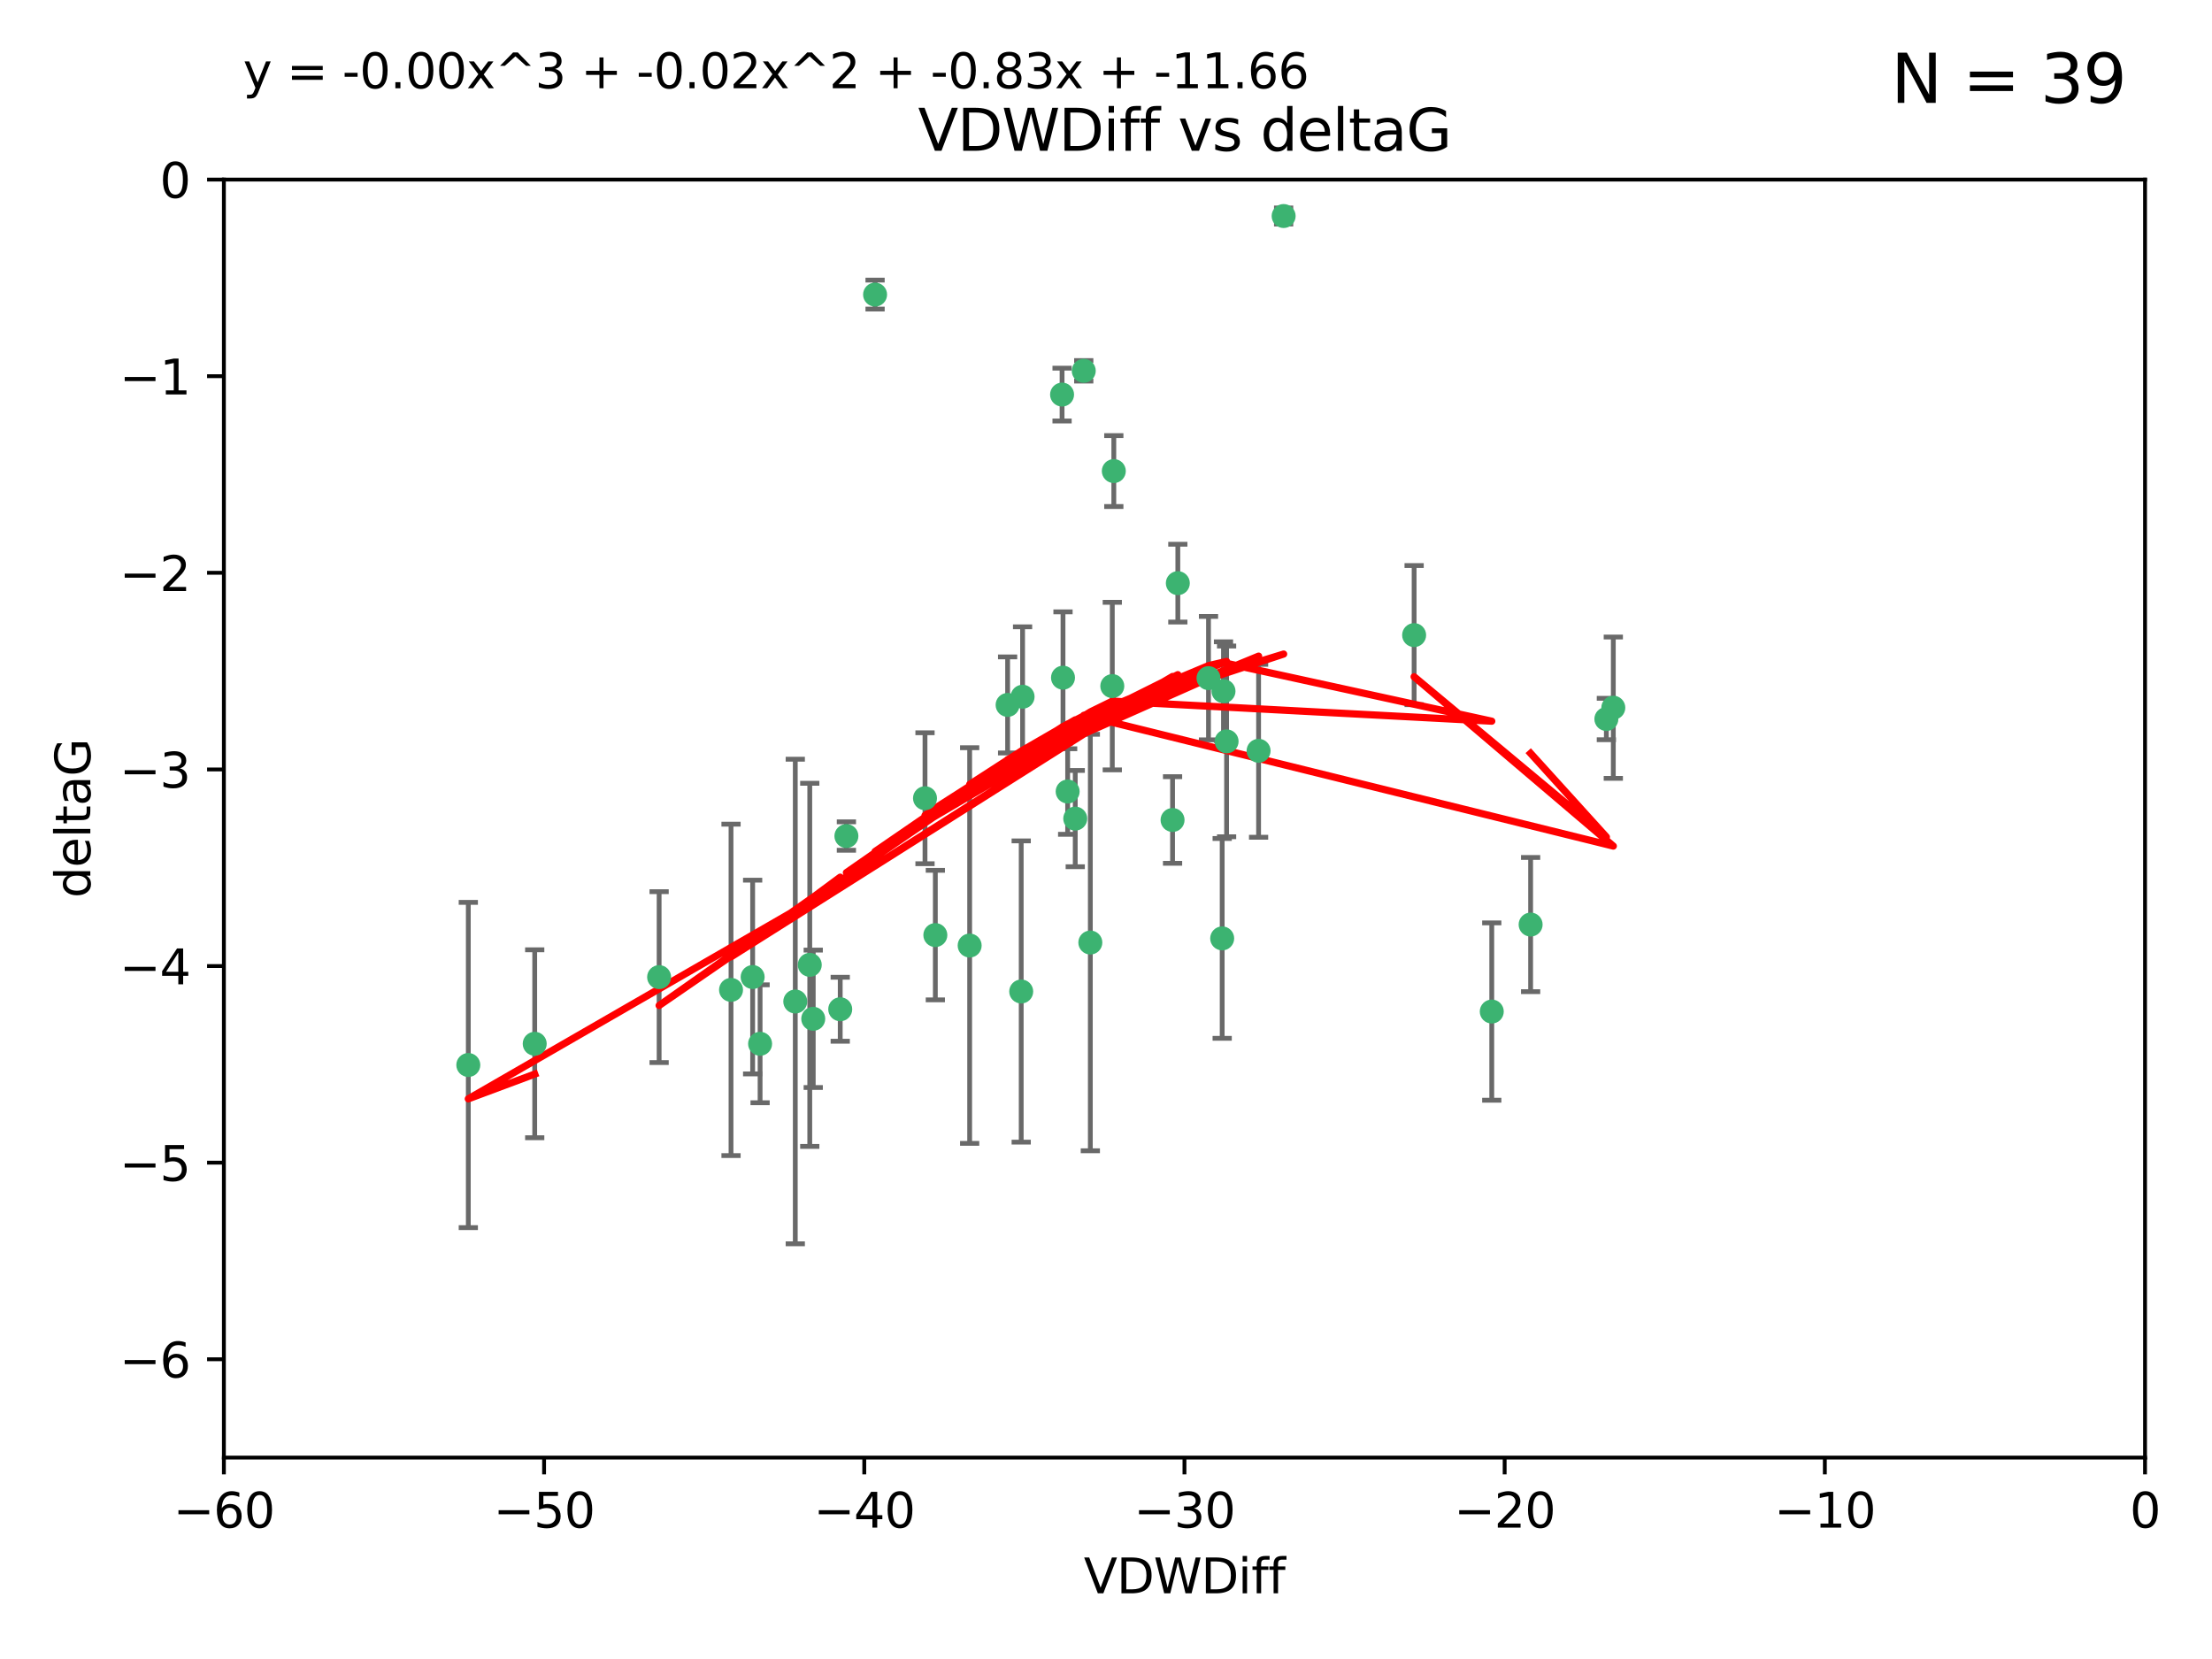 <?xml version="1.0" encoding="utf-8" standalone="no"?>
<!DOCTYPE svg PUBLIC "-//W3C//DTD SVG 1.1//EN"
  "http://www.w3.org/Graphics/SVG/1.1/DTD/svg11.dtd">
<svg xmlns:xlink="http://www.w3.org/1999/xlink" width="460.8pt" height="345.6pt" viewBox="0 0 460.8 345.6" xmlns="http://www.w3.org/2000/svg" version="1.1">
 <defs>
  <style type="text/css">*{stroke-linejoin: round; stroke-linecap: butt}</style>
 </defs>
 <g id="figure_1">
  <g id="patch_1">
   <path d="M 0 345.6 
L 460.8 345.6 
L 460.8 0 
L 0 0 
z
" style="fill: #ffffff"/>
  </g>
  <g id="axes_1">
   <g id="patch_2">
    <path d="M 46.64 303.64 
L 446.85 303.64 
L 446.85 37.411 
L 46.64 37.411 
z
" style="fill: #ffffff"/>
   </g>
   <g id="PathCollection_1">
    <defs>
     <path id="m7452606460" d="M 0 1.118 
C 0.297 1.118 0.581 1 0.791 0.791 
C 1 0.581 1.118 0.297 1.118 0 
C 1.118 -0.297 1 -0.581 0.791 -0.791 
C 0.581 -1 0.297 -1.118 0 -1.118 
C -0.297 -1.118 -0.581 -1 -0.791 -0.791 
C -1 -0.581 -1.118 -0.297 -1.118 0 
C -1.118 0.297 -1 0.581 -0.791 0.791 
C -0.581 1 -0.297 1.118 0 1.118 
z
" style="stroke: #3cb371"/>
    </defs>
    <g clip-path="url(#p9ec74c8ee5)">
     <use xlink:href="#m7452606460" x="111.391" y="217.436" style="fill: #3cb371; stroke: #3cb371"/>
     <use xlink:href="#m7452606460" x="97.557" y="221.858" style="fill: #3cb371; stroke: #3cb371"/>
     <use xlink:href="#m7452606460" x="165.672" y="208.632" style="fill: #3cb371; stroke: #3cb371"/>
     <use xlink:href="#m7452606460" x="156.79" y="203.534" style="fill: #3cb371; stroke: #3cb371"/>
     <use xlink:href="#m7452606460" x="168.689" y="200.996" style="fill: #3cb371; stroke: #3cb371"/>
     <use xlink:href="#m7452606460" x="175.035" y="210.246" style="fill: #3cb371; stroke: #3cb371"/>
     <use xlink:href="#m7452606460" x="169.413" y="212.234" style="fill: #3cb371; stroke: #3cb371"/>
     <use xlink:href="#m7452606460" x="137.308" y="203.551" style="fill: #3cb371; stroke: #3cb371"/>
     <use xlink:href="#m7452606460" x="158.341" y="217.439" style="fill: #3cb371; stroke: #3cb371"/>
     <use xlink:href="#m7452606460" x="223.993" y="170.528" style="fill: #3cb371; stroke: #3cb371"/>
     <use xlink:href="#m7452606460" x="212.736" y="206.547" style="fill: #3cb371; stroke: #3cb371"/>
     <use xlink:href="#m7452606460" x="182.295" y="61.367" style="fill: #3cb371; stroke: #3cb371"/>
     <use xlink:href="#m7452606460" x="244.266" y="170.819" style="fill: #3cb371; stroke: #3cb371"/>
     <use xlink:href="#m7452606460" x="152.286" y="206.209" style="fill: #3cb371; stroke: #3cb371"/>
     <use xlink:href="#m7452606460" x="245.364" y="121.482" style="fill: #3cb371; stroke: #3cb371"/>
     <use xlink:href="#m7452606460" x="209.904" y="146.85" style="fill: #3cb371; stroke: #3cb371"/>
     <use xlink:href="#m7452606460" x="262.187" y="156.404" style="fill: #3cb371; stroke: #3cb371"/>
     <use xlink:href="#m7452606460" x="201.998" y="196.973" style="fill: #3cb371; stroke: #3cb371"/>
     <use xlink:href="#m7452606460" x="213.022" y="145.142" style="fill: #3cb371; stroke: #3cb371"/>
     <use xlink:href="#m7452606460" x="176.321" y="174.165" style="fill: #3cb371; stroke: #3cb371"/>
     <use xlink:href="#m7452606460" x="232.028" y="98.131" style="fill: #3cb371; stroke: #3cb371"/>
     <use xlink:href="#m7452606460" x="227.137" y="196.347" style="fill: #3cb371; stroke: #3cb371"/>
     <use xlink:href="#m7452606460" x="192.695" y="166.287" style="fill: #3cb371; stroke: #3cb371"/>
     <use xlink:href="#m7452606460" x="194.849" y="194.795" style="fill: #3cb371; stroke: #3cb371"/>
     <use xlink:href="#m7452606460" x="221.442" y="141.171" style="fill: #3cb371; stroke: #3cb371"/>
     <use xlink:href="#m7452606460" x="251.752" y="141.269" style="fill: #3cb371; stroke: #3cb371"/>
     <use xlink:href="#m7452606460" x="255.522" y="154.443" style="fill: #3cb371; stroke: #3cb371"/>
     <use xlink:href="#m7452606460" x="222.412" y="164.887" style="fill: #3cb371; stroke: #3cb371"/>
     <use xlink:href="#m7452606460" x="254.876" y="143.987" style="fill: #3cb371; stroke: #3cb371"/>
     <use xlink:href="#m7452606460" x="254.602" y="195.485" style="fill: #3cb371; stroke: #3cb371"/>
     <use xlink:href="#m7452606460" x="310.762" y="210.723" style="fill: #3cb371; stroke: #3cb371"/>
     <use xlink:href="#m7452606460" x="231.711" y="142.925" style="fill: #3cb371; stroke: #3cb371"/>
     <use xlink:href="#m7452606460" x="221.248" y="82.196" style="fill: #3cb371; stroke: #3cb371"/>
     <use xlink:href="#m7452606460" x="267.405" y="45.003" style="fill: #3cb371; stroke: #3cb371"/>
     <use xlink:href="#m7452606460" x="225.766" y="77.248" style="fill: #3cb371; stroke: #3cb371"/>
     <use xlink:href="#m7452606460" x="336.082" y="147.428" style="fill: #3cb371; stroke: #3cb371"/>
     <use xlink:href="#m7452606460" x="294.588" y="132.304" style="fill: #3cb371; stroke: #3cb371"/>
     <use xlink:href="#m7452606460" x="334.635" y="149.782" style="fill: #3cb371; stroke: #3cb371"/>
     <use xlink:href="#m7452606460" x="318.857" y="192.602" style="fill: #3cb371; stroke: #3cb371"/>
    </g>
   </g>
   <g id="matplotlib.axis_1">
    <g id="xtick_1">
     <g id="line2d_1">
      <defs>
       <path id="m5c6e2b9926" d="M 0 0 
L 0 3.5 
" style="stroke: #000000; stroke-width: 0.8"/>
      </defs>
      <g>
       <use xlink:href="#m5c6e2b9926" x="46.64" y="303.64" style="stroke: #000000; stroke-width: 0.8"/>
      </g>
     </g>
     <g id="text_1">
      <!-- −60 -->
      <g transform="translate(36.088 318.238)scale(0.1 -0.1)">
       <defs>
        <path id="DejaVuSans-2212" d="M 678 2272 
L 4684 2272 
L 4684 1741 
L 678 1741 
L 678 2272 
z
" transform="scale(0.016)"/>
        <path id="DejaVuSans-36" d="M 2113 2584 
Q 1688 2584 1439 2293 
Q 1191 2003 1191 1497 
Q 1191 994 1439 701 
Q 1688 409 2113 409 
Q 2538 409 2786 701 
Q 3034 994 3034 1497 
Q 3034 2003 2786 2293 
Q 2538 2584 2113 2584 
z
M 3366 4563 
L 3366 3988 
Q 3128 4100 2886 4159 
Q 2644 4219 2406 4219 
Q 1781 4219 1451 3797 
Q 1122 3375 1075 2522 
Q 1259 2794 1537 2939 
Q 1816 3084 2150 3084 
Q 2853 3084 3261 2657 
Q 3669 2231 3669 1497 
Q 3669 778 3244 343 
Q 2819 -91 2113 -91 
Q 1303 -91 875 529 
Q 447 1150 447 2328 
Q 447 3434 972 4092 
Q 1497 4750 2381 4750 
Q 2619 4750 2861 4703 
Q 3103 4656 3366 4563 
z
" transform="scale(0.016)"/>
        <path id="DejaVuSans-30" d="M 2034 4250 
Q 1547 4250 1301 3770 
Q 1056 3291 1056 2328 
Q 1056 1369 1301 889 
Q 1547 409 2034 409 
Q 2525 409 2770 889 
Q 3016 1369 3016 2328 
Q 3016 3291 2770 3770 
Q 2525 4250 2034 4250 
z
M 2034 4750 
Q 2819 4750 3233 4129 
Q 3647 3509 3647 2328 
Q 3647 1150 3233 529 
Q 2819 -91 2034 -91 
Q 1250 -91 836 529 
Q 422 1150 422 2328 
Q 422 3509 836 4129 
Q 1250 4750 2034 4750 
z
" transform="scale(0.016)"/>
       </defs>
       <use xlink:href="#DejaVuSans-2212"/>
       <use xlink:href="#DejaVuSans-36" x="83.789"/>
       <use xlink:href="#DejaVuSans-30" x="147.412"/>
      </g>
     </g>
    </g>
    <g id="xtick_2">
     <g id="line2d_2">
      <g>
       <use xlink:href="#m5c6e2b9926" x="113.342" y="303.64" style="stroke: #000000; stroke-width: 0.8"/>
      </g>
     </g>
     <g id="text_2">
      <!-- −50 -->
      <g transform="translate(102.789 318.238)scale(0.1 -0.1)">
       <defs>
        <path id="DejaVuSans-35" d="M 691 4666 
L 3169 4666 
L 3169 4134 
L 1269 4134 
L 1269 2991 
Q 1406 3038 1543 3061 
Q 1681 3084 1819 3084 
Q 2600 3084 3056 2656 
Q 3513 2228 3513 1497 
Q 3513 744 3044 326 
Q 2575 -91 1722 -91 
Q 1428 -91 1123 -41 
Q 819 9 494 109 
L 494 744 
Q 775 591 1075 516 
Q 1375 441 1709 441 
Q 2250 441 2565 725 
Q 2881 1009 2881 1497 
Q 2881 1984 2565 2268 
Q 2250 2553 1709 2553 
Q 1456 2553 1204 2497 
Q 953 2441 691 2322 
L 691 4666 
z
" transform="scale(0.016)"/>
       </defs>
       <use xlink:href="#DejaVuSans-2212"/>
       <use xlink:href="#DejaVuSans-35" x="83.789"/>
       <use xlink:href="#DejaVuSans-30" x="147.412"/>
      </g>
     </g>
    </g>
    <g id="xtick_3">
     <g id="line2d_3">
      <g>
       <use xlink:href="#m5c6e2b9926" x="180.043" y="303.64" style="stroke: #000000; stroke-width: 0.8"/>
      </g>
     </g>
     <g id="text_3">
      <!-- −40 -->
      <g transform="translate(169.491 318.238)scale(0.1 -0.1)">
       <defs>
        <path id="DejaVuSans-34" d="M 2419 4116 
L 825 1625 
L 2419 1625 
L 2419 4116 
z
M 2253 4666 
L 3047 4666 
L 3047 1625 
L 3713 1625 
L 3713 1100 
L 3047 1100 
L 3047 0 
L 2419 0 
L 2419 1100 
L 313 1100 
L 313 1709 
L 2253 4666 
z
" transform="scale(0.016)"/>
       </defs>
       <use xlink:href="#DejaVuSans-2212"/>
       <use xlink:href="#DejaVuSans-34" x="83.789"/>
       <use xlink:href="#DejaVuSans-30" x="147.412"/>
      </g>
     </g>
    </g>
    <g id="xtick_4">
     <g id="line2d_4">
      <g>
       <use xlink:href="#m5c6e2b9926" x="246.745" y="303.64" style="stroke: #000000; stroke-width: 0.8"/>
      </g>
     </g>
     <g id="text_4">
      <!-- −30 -->
      <g transform="translate(236.193 318.238)scale(0.1 -0.1)">
       <defs>
        <path id="DejaVuSans-33" d="M 2597 2516 
Q 3050 2419 3304 2112 
Q 3559 1806 3559 1356 
Q 3559 666 3084 287 
Q 2609 -91 1734 -91 
Q 1441 -91 1130 -33 
Q 819 25 488 141 
L 488 750 
Q 750 597 1062 519 
Q 1375 441 1716 441 
Q 2309 441 2620 675 
Q 2931 909 2931 1356 
Q 2931 1769 2642 2001 
Q 2353 2234 1838 2234 
L 1294 2234 
L 1294 2753 
L 1863 2753 
Q 2328 2753 2575 2939 
Q 2822 3125 2822 3475 
Q 2822 3834 2567 4026 
Q 2313 4219 1838 4219 
Q 1578 4219 1281 4162 
Q 984 4106 628 3988 
L 628 4550 
Q 988 4650 1302 4700 
Q 1616 4750 1894 4750 
Q 2613 4750 3031 4423 
Q 3450 4097 3450 3541 
Q 3450 3153 3228 2886 
Q 3006 2619 2597 2516 
z
" transform="scale(0.016)"/>
       </defs>
       <use xlink:href="#DejaVuSans-2212"/>
       <use xlink:href="#DejaVuSans-33" x="83.789"/>
       <use xlink:href="#DejaVuSans-30" x="147.412"/>
      </g>
     </g>
    </g>
    <g id="xtick_5">
     <g id="line2d_5">
      <g>
       <use xlink:href="#m5c6e2b9926" x="313.447" y="303.64" style="stroke: #000000; stroke-width: 0.8"/>
      </g>
     </g>
     <g id="text_5">
      <!-- −20 -->
      <g transform="translate(302.894 318.238)scale(0.1 -0.1)">
       <defs>
        <path id="DejaVuSans-32" d="M 1228 531 
L 3431 531 
L 3431 0 
L 469 0 
L 469 531 
Q 828 903 1448 1529 
Q 2069 2156 2228 2338 
Q 2531 2678 2651 2914 
Q 2772 3150 2772 3378 
Q 2772 3750 2511 3984 
Q 2250 4219 1831 4219 
Q 1534 4219 1204 4116 
Q 875 4013 500 3803 
L 500 4441 
Q 881 4594 1212 4672 
Q 1544 4750 1819 4750 
Q 2544 4750 2975 4387 
Q 3406 4025 3406 3419 
Q 3406 3131 3298 2873 
Q 3191 2616 2906 2266 
Q 2828 2175 2409 1742 
Q 1991 1309 1228 531 
z
" transform="scale(0.016)"/>
       </defs>
       <use xlink:href="#DejaVuSans-2212"/>
       <use xlink:href="#DejaVuSans-32" x="83.789"/>
       <use xlink:href="#DejaVuSans-30" x="147.412"/>
      </g>
     </g>
    </g>
    <g id="xtick_6">
     <g id="line2d_6">
      <g>
       <use xlink:href="#m5c6e2b9926" x="380.148" y="303.64" style="stroke: #000000; stroke-width: 0.8"/>
      </g>
     </g>
     <g id="text_6">
      <!-- −10 -->
      <g transform="translate(369.596 318.238)scale(0.1 -0.1)">
       <defs>
        <path id="DejaVuSans-31" d="M 794 531 
L 1825 531 
L 1825 4091 
L 703 3866 
L 703 4441 
L 1819 4666 
L 2450 4666 
L 2450 531 
L 3481 531 
L 3481 0 
L 794 0 
L 794 531 
z
" transform="scale(0.016)"/>
       </defs>
       <use xlink:href="#DejaVuSans-2212"/>
       <use xlink:href="#DejaVuSans-31" x="83.789"/>
       <use xlink:href="#DejaVuSans-30" x="147.412"/>
      </g>
     </g>
    </g>
    <g id="xtick_7">
     <g id="line2d_7">
      <g>
       <use xlink:href="#m5c6e2b9926" x="446.85" y="303.64" style="stroke: #000000; stroke-width: 0.8"/>
      </g>
     </g>
     <g id="text_7">
      <!-- 0 -->
      <g transform="translate(443.669 318.238)scale(0.1 -0.1)">
       <use xlink:href="#DejaVuSans-30"/>
      </g>
     </g>
    </g>
    <g id="text_8">
     <!-- VDWDiff -->
     <g transform="translate(225.772 331.917)scale(0.1 -0.1)">
      <defs>
       <path id="DejaVuSans-56" d="M 1831 0 
L 50 4666 
L 709 4666 
L 2188 738 
L 3669 4666 
L 4325 4666 
L 2547 0 
L 1831 0 
z
" transform="scale(0.016)"/>
       <path id="DejaVuSans-44" d="M 1259 4147 
L 1259 519 
L 2022 519 
Q 2988 519 3436 956 
Q 3884 1394 3884 2338 
Q 3884 3275 3436 3711 
Q 2988 4147 2022 4147 
L 1259 4147 
z
M 628 4666 
L 1925 4666 
Q 3281 4666 3915 4102 
Q 4550 3538 4550 2338 
Q 4550 1131 3912 565 
Q 3275 0 1925 0 
L 628 0 
L 628 4666 
z
" transform="scale(0.016)"/>
       <path id="DejaVuSans-57" d="M 213 4666 
L 850 4666 
L 1831 722 
L 2809 4666 
L 3519 4666 
L 4500 722 
L 5478 4666 
L 6119 4666 
L 4947 0 
L 4153 0 
L 3169 4050 
L 2175 0 
L 1381 0 
L 213 4666 
z
" transform="scale(0.016)"/>
       <path id="DejaVuSans-69" d="M 603 3500 
L 1178 3500 
L 1178 0 
L 603 0 
L 603 3500 
z
M 603 4863 
L 1178 4863 
L 1178 4134 
L 603 4134 
L 603 4863 
z
" transform="scale(0.016)"/>
       <path id="DejaVuSans-66" d="M 2375 4863 
L 2375 4384 
L 1825 4384 
Q 1516 4384 1395 4259 
Q 1275 4134 1275 3809 
L 1275 3500 
L 2222 3500 
L 2222 3053 
L 1275 3053 
L 1275 0 
L 697 0 
L 697 3053 
L 147 3053 
L 147 3500 
L 697 3500 
L 697 3744 
Q 697 4328 969 4595 
Q 1241 4863 1831 4863 
L 2375 4863 
z
" transform="scale(0.016)"/>
      </defs>
      <use xlink:href="#DejaVuSans-56"/>
      <use xlink:href="#DejaVuSans-44" x="68.408"/>
      <use xlink:href="#DejaVuSans-57" x="145.41"/>
      <use xlink:href="#DejaVuSans-44" x="244.287"/>
      <use xlink:href="#DejaVuSans-69" x="321.289"/>
      <use xlink:href="#DejaVuSans-66" x="349.072"/>
      <use xlink:href="#DejaVuSans-66" x="384.277"/>
     </g>
    </g>
   </g>
   <g id="matplotlib.axis_2">
    <g id="ytick_1">
     <g id="line2d_8">
      <defs>
       <path id="m3e744dbd5a" d="M 0 0 
L -3.5 0 
" style="stroke: #000000; stroke-width: 0.8"/>
      </defs>
      <g>
       <use xlink:href="#m3e744dbd5a" x="46.64" y="283.161" style="stroke: #000000; stroke-width: 0.8"/>
      </g>
     </g>
     <g id="text_9">
      <!-- −6 -->
      <g transform="translate(24.898 286.96)scale(0.1 -0.1)">
       <use xlink:href="#DejaVuSans-2212"/>
       <use xlink:href="#DejaVuSans-36" x="83.789"/>
      </g>
     </g>
    </g>
    <g id="ytick_2">
     <g id="line2d_9">
      <g>
       <use xlink:href="#m3e744dbd5a" x="46.64" y="242.203" style="stroke: #000000; stroke-width: 0.8"/>
      </g>
     </g>
     <g id="text_10">
      <!-- −5 -->
      <g transform="translate(24.898 246.002)scale(0.1 -0.1)">
       <use xlink:href="#DejaVuSans-2212"/>
       <use xlink:href="#DejaVuSans-35" x="83.789"/>
      </g>
     </g>
    </g>
    <g id="ytick_3">
     <g id="line2d_10">
      <g>
       <use xlink:href="#m3e744dbd5a" x="46.64" y="201.244" style="stroke: #000000; stroke-width: 0.8"/>
      </g>
     </g>
     <g id="text_11">
      <!-- −4 -->
      <g transform="translate(24.898 205.044)scale(0.1 -0.1)">
       <use xlink:href="#DejaVuSans-2212"/>
       <use xlink:href="#DejaVuSans-34" x="83.789"/>
      </g>
     </g>
    </g>
    <g id="ytick_4">
     <g id="line2d_11">
      <g>
       <use xlink:href="#m3e744dbd5a" x="46.64" y="160.286" style="stroke: #000000; stroke-width: 0.8"/>
      </g>
     </g>
     <g id="text_12">
      <!-- −3 -->
      <g transform="translate(24.898 164.085)scale(0.1 -0.1)">
       <use xlink:href="#DejaVuSans-2212"/>
       <use xlink:href="#DejaVuSans-33" x="83.789"/>
      </g>
     </g>
    </g>
    <g id="ytick_5">
     <g id="line2d_12">
      <g>
       <use xlink:href="#m3e744dbd5a" x="46.64" y="119.328" style="stroke: #000000; stroke-width: 0.8"/>
      </g>
     </g>
     <g id="text_13">
      <!-- −2 -->
      <g transform="translate(24.898 123.127)scale(0.1 -0.1)">
       <use xlink:href="#DejaVuSans-2212"/>
       <use xlink:href="#DejaVuSans-32" x="83.789"/>
      </g>
     </g>
    </g>
    <g id="ytick_6">
     <g id="line2d_13">
      <g>
       <use xlink:href="#m3e744dbd5a" x="46.64" y="78.369" style="stroke: #000000; stroke-width: 0.8"/>
      </g>
     </g>
     <g id="text_14">
      <!-- −1 -->
      <g transform="translate(24.898 82.169)scale(0.1 -0.1)">
       <use xlink:href="#DejaVuSans-2212"/>
       <use xlink:href="#DejaVuSans-31" x="83.789"/>
      </g>
     </g>
    </g>
    <g id="ytick_7">
     <g id="line2d_14">
      <g>
       <use xlink:href="#m3e744dbd5a" x="46.64" y="37.411" style="stroke: #000000; stroke-width: 0.8"/>
      </g>
     </g>
     <g id="text_15">
      <!-- 0 -->
      <g transform="translate(33.278 41.21)scale(0.1 -0.1)">
       <use xlink:href="#DejaVuSans-30"/>
      </g>
     </g>
    </g>
    <g id="text_16">
     <!-- deltaG -->
     <g transform="translate(18.818 187.064)rotate(-90)scale(0.1 -0.1)">
      <defs>
       <path id="DejaVuSans-64" d="M 2906 2969 
L 2906 4863 
L 3481 4863 
L 3481 0 
L 2906 0 
L 2906 525 
Q 2725 213 2448 61 
Q 2172 -91 1784 -91 
Q 1150 -91 751 415 
Q 353 922 353 1747 
Q 353 2572 751 3078 
Q 1150 3584 1784 3584 
Q 2172 3584 2448 3432 
Q 2725 3281 2906 2969 
z
M 947 1747 
Q 947 1113 1208 752 
Q 1469 391 1925 391 
Q 2381 391 2643 752 
Q 2906 1113 2906 1747 
Q 2906 2381 2643 2742 
Q 2381 3103 1925 3103 
Q 1469 3103 1208 2742 
Q 947 2381 947 1747 
z
" transform="scale(0.016)"/>
       <path id="DejaVuSans-65" d="M 3597 1894 
L 3597 1613 
L 953 1613 
Q 991 1019 1311 708 
Q 1631 397 2203 397 
Q 2534 397 2845 478 
Q 3156 559 3463 722 
L 3463 178 
Q 3153 47 2828 -22 
Q 2503 -91 2169 -91 
Q 1331 -91 842 396 
Q 353 884 353 1716 
Q 353 2575 817 3079 
Q 1281 3584 2069 3584 
Q 2775 3584 3186 3129 
Q 3597 2675 3597 1894 
z
M 3022 2063 
Q 3016 2534 2758 2815 
Q 2500 3097 2075 3097 
Q 1594 3097 1305 2825 
Q 1016 2553 972 2059 
L 3022 2063 
z
" transform="scale(0.016)"/>
       <path id="DejaVuSans-6c" d="M 603 4863 
L 1178 4863 
L 1178 0 
L 603 0 
L 603 4863 
z
" transform="scale(0.016)"/>
       <path id="DejaVuSans-74" d="M 1172 4494 
L 1172 3500 
L 2356 3500 
L 2356 3053 
L 1172 3053 
L 1172 1153 
Q 1172 725 1289 603 
Q 1406 481 1766 481 
L 2356 481 
L 2356 0 
L 1766 0 
Q 1100 0 847 248 
Q 594 497 594 1153 
L 594 3053 
L 172 3053 
L 172 3500 
L 594 3500 
L 594 4494 
L 1172 4494 
z
" transform="scale(0.016)"/>
       <path id="DejaVuSans-61" d="M 2194 1759 
Q 1497 1759 1228 1600 
Q 959 1441 959 1056 
Q 959 750 1161 570 
Q 1363 391 1709 391 
Q 2188 391 2477 730 
Q 2766 1069 2766 1631 
L 2766 1759 
L 2194 1759 
z
M 3341 1997 
L 3341 0 
L 2766 0 
L 2766 531 
Q 2569 213 2275 61 
Q 1981 -91 1556 -91 
Q 1019 -91 701 211 
Q 384 513 384 1019 
Q 384 1609 779 1909 
Q 1175 2209 1959 2209 
L 2766 2209 
L 2766 2266 
Q 2766 2663 2505 2880 
Q 2244 3097 1772 3097 
Q 1472 3097 1187 3025 
Q 903 2953 641 2809 
L 641 3341 
Q 956 3463 1253 3523 
Q 1550 3584 1831 3584 
Q 2591 3584 2966 3190 
Q 3341 2797 3341 1997 
z
" transform="scale(0.016)"/>
       <path id="DejaVuSans-47" d="M 3809 666 
L 3809 1919 
L 2778 1919 
L 2778 2438 
L 4434 2438 
L 4434 434 
Q 4069 175 3628 42 
Q 3188 -91 2688 -91 
Q 1594 -91 976 548 
Q 359 1188 359 2328 
Q 359 3472 976 4111 
Q 1594 4750 2688 4750 
Q 3144 4750 3555 4637 
Q 3966 4525 4313 4306 
L 4313 3634 
Q 3963 3931 3569 4081 
Q 3175 4231 2741 4231 
Q 1884 4231 1454 3753 
Q 1025 3275 1025 2328 
Q 1025 1384 1454 906 
Q 1884 428 2741 428 
Q 3075 428 3337 486 
Q 3600 544 3809 666 
z
" transform="scale(0.016)"/>
      </defs>
      <use xlink:href="#DejaVuSans-64"/>
      <use xlink:href="#DejaVuSans-65" x="63.477"/>
      <use xlink:href="#DejaVuSans-6c" x="125"/>
      <use xlink:href="#DejaVuSans-74" x="152.783"/>
      <use xlink:href="#DejaVuSans-61" x="191.992"/>
      <use xlink:href="#DejaVuSans-47" x="253.271"/>
     </g>
    </g>
   </g>
   <g id="LineCollection_1">
    <path d="M 111.391 237.01 
L 111.391 197.863 
" clip-path="url(#p9ec74c8ee5)" style="fill: none; stroke: #696969"/>
    <path d="M 97.557 255.736 
L 97.557 187.981 
" clip-path="url(#p9ec74c8ee5)" style="fill: none; stroke: #696969"/>
    <path d="M 165.672 259.106 
L 165.672 158.159 
" clip-path="url(#p9ec74c8ee5)" style="fill: none; stroke: #696969"/>
    <path d="M 156.79 223.714 
L 156.79 183.354 
" clip-path="url(#p9ec74c8ee5)" style="fill: none; stroke: #696969"/>
    <path d="M 168.689 238.819 
L 168.689 163.173 
" clip-path="url(#p9ec74c8ee5)" style="fill: none; stroke: #696969"/>
    <path d="M 175.035 216.908 
L 175.035 203.585 
" clip-path="url(#p9ec74c8ee5)" style="fill: none; stroke: #696969"/>
    <path d="M 169.413 226.546 
L 169.413 197.923 
" clip-path="url(#p9ec74c8ee5)" style="fill: none; stroke: #696969"/>
    <path d="M 137.308 221.352 
L 137.308 185.75 
" clip-path="url(#p9ec74c8ee5)" style="fill: none; stroke: #696969"/>
    <path d="M 158.341 229.723 
L 158.341 205.154 
" clip-path="url(#p9ec74c8ee5)" style="fill: none; stroke: #696969"/>
    <path d="M 223.993 180.554 
L 223.993 160.503 
" clip-path="url(#p9ec74c8ee5)" style="fill: none; stroke: #696969"/>
    <path d="M 212.736 237.925 
L 212.736 175.169 
" clip-path="url(#p9ec74c8ee5)" style="fill: none; stroke: #696969"/>
    <path d="M 182.295 64.382 
L 182.295 58.352 
" clip-path="url(#p9ec74c8ee5)" style="fill: none; stroke: #696969"/>
    <path d="M 244.266 179.842 
L 244.266 161.796 
" clip-path="url(#p9ec74c8ee5)" style="fill: none; stroke: #696969"/>
    <path d="M 152.286 240.727 
L 152.286 171.69 
" clip-path="url(#p9ec74c8ee5)" style="fill: none; stroke: #696969"/>
    <path d="M 245.364 129.586 
L 245.364 113.377 
" clip-path="url(#p9ec74c8ee5)" style="fill: none; stroke: #696969"/>
    <path d="M 209.904 156.857 
L 209.904 136.843 
" clip-path="url(#p9ec74c8ee5)" style="fill: none; stroke: #696969"/>
    <path d="M 262.187 174.418 
L 262.187 138.39 
" clip-path="url(#p9ec74c8ee5)" style="fill: none; stroke: #696969"/>
    <path d="M 201.998 238.185 
L 201.998 155.761 
" clip-path="url(#p9ec74c8ee5)" style="fill: none; stroke: #696969"/>
    <path d="M 213.022 159.703 
L 213.022 130.582 
" clip-path="url(#p9ec74c8ee5)" style="fill: none; stroke: #696969"/>
    <path d="M 176.321 177.125 
L 176.321 171.205 
" clip-path="url(#p9ec74c8ee5)" style="fill: none; stroke: #696969"/>
    <path d="M 232.028 105.515 
L 232.028 90.747 
" clip-path="url(#p9ec74c8ee5)" style="fill: none; stroke: #696969"/>
    <path d="M 227.137 239.727 
L 227.137 152.966 
" clip-path="url(#p9ec74c8ee5)" style="fill: none; stroke: #696969"/>
    <path d="M 192.695 179.927 
L 192.695 152.647 
" clip-path="url(#p9ec74c8ee5)" style="fill: none; stroke: #696969"/>
    <path d="M 194.849 208.286 
L 194.849 181.304 
" clip-path="url(#p9ec74c8ee5)" style="fill: none; stroke: #696969"/>
    <path d="M 221.442 154.88 
L 221.442 127.462 
" clip-path="url(#p9ec74c8ee5)" style="fill: none; stroke: #696969"/>
    <path d="M 251.752 154.126 
L 251.752 128.412 
" clip-path="url(#p9ec74c8ee5)" style="fill: none; stroke: #696969"/>
    <path d="M 255.522 174.308 
L 255.522 134.577 
" clip-path="url(#p9ec74c8ee5)" style="fill: none; stroke: #696969"/>
    <path d="M 222.412 173.8 
L 222.412 155.975 
" clip-path="url(#p9ec74c8ee5)" style="fill: none; stroke: #696969"/>
    <path d="M 254.876 154.277 
L 254.876 133.697 
" clip-path="url(#p9ec74c8ee5)" style="fill: none; stroke: #696969"/>
    <path d="M 254.602 216.296 
L 254.602 174.675 
" clip-path="url(#p9ec74c8ee5)" style="fill: none; stroke: #696969"/>
    <path d="M 310.762 229.196 
L 310.762 192.25 
" clip-path="url(#p9ec74c8ee5)" style="fill: none; stroke: #696969"/>
    <path d="M 231.711 160.376 
L 231.711 125.473 
" clip-path="url(#p9ec74c8ee5)" style="fill: none; stroke: #696969"/>
    <path d="M 221.248 87.7 
L 221.248 76.693 
" clip-path="url(#p9ec74c8ee5)" style="fill: none; stroke: #696969"/>
    <path d="M 267.405 46.679 
L 267.405 43.328 
" clip-path="url(#p9ec74c8ee5)" style="fill: none; stroke: #696969"/>
    <path d="M 225.766 79.389 
L 225.766 75.107 
" clip-path="url(#p9ec74c8ee5)" style="fill: none; stroke: #696969"/>
    <path d="M 336.082 162.147 
L 336.082 132.708 
" clip-path="url(#p9ec74c8ee5)" style="fill: none; stroke: #696969"/>
    <path d="M 294.588 146.792 
L 294.588 117.816 
" clip-path="url(#p9ec74c8ee5)" style="fill: none; stroke: #696969"/>
    <path d="M 334.635 154.095 
L 334.635 145.468 
" clip-path="url(#p9ec74c8ee5)" style="fill: none; stroke: #696969"/>
    <path d="M 318.857 206.581 
L 318.857 178.623 
" clip-path="url(#p9ec74c8ee5)" style="fill: none; stroke: #696969"/>
   </g>
   <g id="line2d_15">
    <defs>
     <path id="m72f5e7b74a" d="M 2 0 
L -2 -0 
" style="stroke: #696969"/>
    </defs>
    <g clip-path="url(#p9ec74c8ee5)">
     <use xlink:href="#m72f5e7b74a" x="111.391" y="237.01" style="fill: #696969; stroke: #696969"/>
     <use xlink:href="#m72f5e7b74a" x="97.557" y="255.736" style="fill: #696969; stroke: #696969"/>
     <use xlink:href="#m72f5e7b74a" x="165.672" y="259.106" style="fill: #696969; stroke: #696969"/>
     <use xlink:href="#m72f5e7b74a" x="156.79" y="223.714" style="fill: #696969; stroke: #696969"/>
     <use xlink:href="#m72f5e7b74a" x="168.689" y="238.819" style="fill: #696969; stroke: #696969"/>
     <use xlink:href="#m72f5e7b74a" x="175.035" y="216.908" style="fill: #696969; stroke: #696969"/>
     <use xlink:href="#m72f5e7b74a" x="169.413" y="226.546" style="fill: #696969; stroke: #696969"/>
     <use xlink:href="#m72f5e7b74a" x="137.308" y="221.352" style="fill: #696969; stroke: #696969"/>
     <use xlink:href="#m72f5e7b74a" x="158.341" y="229.723" style="fill: #696969; stroke: #696969"/>
     <use xlink:href="#m72f5e7b74a" x="223.993" y="180.554" style="fill: #696969; stroke: #696969"/>
     <use xlink:href="#m72f5e7b74a" x="212.736" y="237.925" style="fill: #696969; stroke: #696969"/>
     <use xlink:href="#m72f5e7b74a" x="182.295" y="64.382" style="fill: #696969; stroke: #696969"/>
     <use xlink:href="#m72f5e7b74a" x="244.266" y="179.842" style="fill: #696969; stroke: #696969"/>
     <use xlink:href="#m72f5e7b74a" x="152.286" y="240.727" style="fill: #696969; stroke: #696969"/>
     <use xlink:href="#m72f5e7b74a" x="245.364" y="129.586" style="fill: #696969; stroke: #696969"/>
     <use xlink:href="#m72f5e7b74a" x="209.904" y="156.857" style="fill: #696969; stroke: #696969"/>
     <use xlink:href="#m72f5e7b74a" x="262.187" y="174.418" style="fill: #696969; stroke: #696969"/>
     <use xlink:href="#m72f5e7b74a" x="201.998" y="238.185" style="fill: #696969; stroke: #696969"/>
     <use xlink:href="#m72f5e7b74a" x="213.022" y="159.703" style="fill: #696969; stroke: #696969"/>
     <use xlink:href="#m72f5e7b74a" x="176.321" y="177.125" style="fill: #696969; stroke: #696969"/>
     <use xlink:href="#m72f5e7b74a" x="232.028" y="105.515" style="fill: #696969; stroke: #696969"/>
     <use xlink:href="#m72f5e7b74a" x="227.137" y="239.727" style="fill: #696969; stroke: #696969"/>
     <use xlink:href="#m72f5e7b74a" x="192.695" y="179.927" style="fill: #696969; stroke: #696969"/>
     <use xlink:href="#m72f5e7b74a" x="194.849" y="208.286" style="fill: #696969; stroke: #696969"/>
     <use xlink:href="#m72f5e7b74a" x="221.442" y="154.88" style="fill: #696969; stroke: #696969"/>
     <use xlink:href="#m72f5e7b74a" x="251.752" y="154.126" style="fill: #696969; stroke: #696969"/>
     <use xlink:href="#m72f5e7b74a" x="255.522" y="174.308" style="fill: #696969; stroke: #696969"/>
     <use xlink:href="#m72f5e7b74a" x="222.412" y="173.8" style="fill: #696969; stroke: #696969"/>
     <use xlink:href="#m72f5e7b74a" x="254.876" y="154.277" style="fill: #696969; stroke: #696969"/>
     <use xlink:href="#m72f5e7b74a" x="254.602" y="216.296" style="fill: #696969; stroke: #696969"/>
     <use xlink:href="#m72f5e7b74a" x="310.762" y="229.196" style="fill: #696969; stroke: #696969"/>
     <use xlink:href="#m72f5e7b74a" x="231.711" y="160.376" style="fill: #696969; stroke: #696969"/>
     <use xlink:href="#m72f5e7b74a" x="221.248" y="87.7" style="fill: #696969; stroke: #696969"/>
     <use xlink:href="#m72f5e7b74a" x="267.405" y="46.679" style="fill: #696969; stroke: #696969"/>
     <use xlink:href="#m72f5e7b74a" x="225.766" y="79.389" style="fill: #696969; stroke: #696969"/>
     <use xlink:href="#m72f5e7b74a" x="336.082" y="162.147" style="fill: #696969; stroke: #696969"/>
     <use xlink:href="#m72f5e7b74a" x="294.588" y="146.792" style="fill: #696969; stroke: #696969"/>
     <use xlink:href="#m72f5e7b74a" x="334.635" y="154.095" style="fill: #696969; stroke: #696969"/>
     <use xlink:href="#m72f5e7b74a" x="318.857" y="206.581" style="fill: #696969; stroke: #696969"/>
    </g>
   </g>
   <g id="line2d_16">
    <g clip-path="url(#p9ec74c8ee5)">
     <use xlink:href="#m72f5e7b74a" x="111.391" y="197.863" style="fill: #696969; stroke: #696969"/>
     <use xlink:href="#m72f5e7b74a" x="97.557" y="187.981" style="fill: #696969; stroke: #696969"/>
     <use xlink:href="#m72f5e7b74a" x="165.672" y="158.159" style="fill: #696969; stroke: #696969"/>
     <use xlink:href="#m72f5e7b74a" x="156.79" y="183.354" style="fill: #696969; stroke: #696969"/>
     <use xlink:href="#m72f5e7b74a" x="168.689" y="163.173" style="fill: #696969; stroke: #696969"/>
     <use xlink:href="#m72f5e7b74a" x="175.035" y="203.585" style="fill: #696969; stroke: #696969"/>
     <use xlink:href="#m72f5e7b74a" x="169.413" y="197.923" style="fill: #696969; stroke: #696969"/>
     <use xlink:href="#m72f5e7b74a" x="137.308" y="185.75" style="fill: #696969; stroke: #696969"/>
     <use xlink:href="#m72f5e7b74a" x="158.341" y="205.154" style="fill: #696969; stroke: #696969"/>
     <use xlink:href="#m72f5e7b74a" x="223.993" y="160.503" style="fill: #696969; stroke: #696969"/>
     <use xlink:href="#m72f5e7b74a" x="212.736" y="175.169" style="fill: #696969; stroke: #696969"/>
     <use xlink:href="#m72f5e7b74a" x="182.295" y="58.352" style="fill: #696969; stroke: #696969"/>
     <use xlink:href="#m72f5e7b74a" x="244.266" y="161.796" style="fill: #696969; stroke: #696969"/>
     <use xlink:href="#m72f5e7b74a" x="152.286" y="171.69" style="fill: #696969; stroke: #696969"/>
     <use xlink:href="#m72f5e7b74a" x="245.364" y="113.377" style="fill: #696969; stroke: #696969"/>
     <use xlink:href="#m72f5e7b74a" x="209.904" y="136.843" style="fill: #696969; stroke: #696969"/>
     <use xlink:href="#m72f5e7b74a" x="262.187" y="138.39" style="fill: #696969; stroke: #696969"/>
     <use xlink:href="#m72f5e7b74a" x="201.998" y="155.761" style="fill: #696969; stroke: #696969"/>
     <use xlink:href="#m72f5e7b74a" x="213.022" y="130.582" style="fill: #696969; stroke: #696969"/>
     <use xlink:href="#m72f5e7b74a" x="176.321" y="171.205" style="fill: #696969; stroke: #696969"/>
     <use xlink:href="#m72f5e7b74a" x="232.028" y="90.747" style="fill: #696969; stroke: #696969"/>
     <use xlink:href="#m72f5e7b74a" x="227.137" y="152.966" style="fill: #696969; stroke: #696969"/>
     <use xlink:href="#m72f5e7b74a" x="192.695" y="152.647" style="fill: #696969; stroke: #696969"/>
     <use xlink:href="#m72f5e7b74a" x="194.849" y="181.304" style="fill: #696969; stroke: #696969"/>
     <use xlink:href="#m72f5e7b74a" x="221.442" y="127.462" style="fill: #696969; stroke: #696969"/>
     <use xlink:href="#m72f5e7b74a" x="251.752" y="128.412" style="fill: #696969; stroke: #696969"/>
     <use xlink:href="#m72f5e7b74a" x="255.522" y="134.577" style="fill: #696969; stroke: #696969"/>
     <use xlink:href="#m72f5e7b74a" x="222.412" y="155.975" style="fill: #696969; stroke: #696969"/>
     <use xlink:href="#m72f5e7b74a" x="254.876" y="133.697" style="fill: #696969; stroke: #696969"/>
     <use xlink:href="#m72f5e7b74a" x="254.602" y="174.675" style="fill: #696969; stroke: #696969"/>
     <use xlink:href="#m72f5e7b74a" x="310.762" y="192.25" style="fill: #696969; stroke: #696969"/>
     <use xlink:href="#m72f5e7b74a" x="231.711" y="125.473" style="fill: #696969; stroke: #696969"/>
     <use xlink:href="#m72f5e7b74a" x="221.248" y="76.693" style="fill: #696969; stroke: #696969"/>
     <use xlink:href="#m72f5e7b74a" x="267.405" y="43.328" style="fill: #696969; stroke: #696969"/>
     <use xlink:href="#m72f5e7b74a" x="225.766" y="75.107" style="fill: #696969; stroke: #696969"/>
     <use xlink:href="#m72f5e7b74a" x="336.082" y="132.708" style="fill: #696969; stroke: #696969"/>
     <use xlink:href="#m72f5e7b74a" x="294.588" y="117.816" style="fill: #696969; stroke: #696969"/>
     <use xlink:href="#m72f5e7b74a" x="334.635" y="145.468" style="fill: #696969; stroke: #696969"/>
     <use xlink:href="#m72f5e7b74a" x="318.857" y="178.623" style="fill: #696969; stroke: #696969"/>
    </g>
   </g>
   <g id="line2d_17">
    <path d="M 111.391 223.751 
L 97.557 228.911 
L 165.672 189.647 
L 156.79 196.119 
L 168.689 187.423 
L 175.035 182.73 
L 169.413 186.888 
L 137.308 209.464 
L 158.341 195 
L 223.993 149.955 
L 212.736 156.468 
L 182.295 177.38 
L 244.266 140.916 
L 152.286 199.331 
L 245.364 140.545 
L 209.904 158.239 
L 262.187 136.685 
L 201.998 163.416 
L 213.022 156.292 
L 176.321 181.779 
L 232.028 145.91 
L 227.137 148.307 
L 192.695 169.863 
L 194.849 168.342 
L 221.442 151.351 
L 251.752 138.663 
L 255.522 137.785 
L 222.412 150.815 
L 254.876 137.923 
L 254.602 137.983 
L 310.762 150.236 
L 231.711 146.058 
L 221.248 151.459 
L 267.405 136.252 
L 225.766 149.016 
L 336.082 176.253 
L 294.588 140.98 
L 334.635 174.352 
L 318.857 156.936 
" clip-path="url(#p9ec74c8ee5)" style="fill: none; stroke: #ff0000; stroke-width: 1.5; stroke-linecap: square"/>
   </g>
   <g id="line2d_18">
    <defs>
     <path id="mfaa9d190a9" d="M 0 2 
C 0.53 2 1.039 1.789 1.414 1.414 
C 1.789 1.039 2 0.53 2 0 
C 2 -0.53 1.789 -1.039 1.414 -1.414 
C 1.039 -1.789 0.53 -2 0 -2 
C -0.53 -2 -1.039 -1.789 -1.414 -1.414 
C -1.789 -1.039 -2 -0.53 -2 0 
C -2 0.53 -1.789 1.039 -1.414 1.414 
C -1.039 1.789 -0.53 2 0 2 
z
" style="stroke: #3cb371"/>
    </defs>
    <g clip-path="url(#p9ec74c8ee5)">
     <use xlink:href="#mfaa9d190a9" x="111.391" y="217.436" style="fill: #3cb371; stroke: #3cb371"/>
     <use xlink:href="#mfaa9d190a9" x="97.557" y="221.858" style="fill: #3cb371; stroke: #3cb371"/>
     <use xlink:href="#mfaa9d190a9" x="165.672" y="208.632" style="fill: #3cb371; stroke: #3cb371"/>
     <use xlink:href="#mfaa9d190a9" x="156.79" y="203.534" style="fill: #3cb371; stroke: #3cb371"/>
     <use xlink:href="#mfaa9d190a9" x="168.689" y="200.996" style="fill: #3cb371; stroke: #3cb371"/>
     <use xlink:href="#mfaa9d190a9" x="175.035" y="210.246" style="fill: #3cb371; stroke: #3cb371"/>
     <use xlink:href="#mfaa9d190a9" x="169.413" y="212.234" style="fill: #3cb371; stroke: #3cb371"/>
     <use xlink:href="#mfaa9d190a9" x="137.308" y="203.551" style="fill: #3cb371; stroke: #3cb371"/>
     <use xlink:href="#mfaa9d190a9" x="158.341" y="217.439" style="fill: #3cb371; stroke: #3cb371"/>
     <use xlink:href="#mfaa9d190a9" x="223.993" y="170.528" style="fill: #3cb371; stroke: #3cb371"/>
     <use xlink:href="#mfaa9d190a9" x="212.736" y="206.547" style="fill: #3cb371; stroke: #3cb371"/>
     <use xlink:href="#mfaa9d190a9" x="182.295" y="61.367" style="fill: #3cb371; stroke: #3cb371"/>
     <use xlink:href="#mfaa9d190a9" x="244.266" y="170.819" style="fill: #3cb371; stroke: #3cb371"/>
     <use xlink:href="#mfaa9d190a9" x="152.286" y="206.209" style="fill: #3cb371; stroke: #3cb371"/>
     <use xlink:href="#mfaa9d190a9" x="245.364" y="121.482" style="fill: #3cb371; stroke: #3cb371"/>
     <use xlink:href="#mfaa9d190a9" x="209.904" y="146.85" style="fill: #3cb371; stroke: #3cb371"/>
     <use xlink:href="#mfaa9d190a9" x="262.187" y="156.404" style="fill: #3cb371; stroke: #3cb371"/>
     <use xlink:href="#mfaa9d190a9" x="201.998" y="196.973" style="fill: #3cb371; stroke: #3cb371"/>
     <use xlink:href="#mfaa9d190a9" x="213.022" y="145.142" style="fill: #3cb371; stroke: #3cb371"/>
     <use xlink:href="#mfaa9d190a9" x="176.321" y="174.165" style="fill: #3cb371; stroke: #3cb371"/>
     <use xlink:href="#mfaa9d190a9" x="232.028" y="98.131" style="fill: #3cb371; stroke: #3cb371"/>
     <use xlink:href="#mfaa9d190a9" x="227.137" y="196.347" style="fill: #3cb371; stroke: #3cb371"/>
     <use xlink:href="#mfaa9d190a9" x="192.695" y="166.287" style="fill: #3cb371; stroke: #3cb371"/>
     <use xlink:href="#mfaa9d190a9" x="194.849" y="194.795" style="fill: #3cb371; stroke: #3cb371"/>
     <use xlink:href="#mfaa9d190a9" x="221.442" y="141.171" style="fill: #3cb371; stroke: #3cb371"/>
     <use xlink:href="#mfaa9d190a9" x="251.752" y="141.269" style="fill: #3cb371; stroke: #3cb371"/>
     <use xlink:href="#mfaa9d190a9" x="255.522" y="154.443" style="fill: #3cb371; stroke: #3cb371"/>
     <use xlink:href="#mfaa9d190a9" x="222.412" y="164.887" style="fill: #3cb371; stroke: #3cb371"/>
     <use xlink:href="#mfaa9d190a9" x="254.876" y="143.987" style="fill: #3cb371; stroke: #3cb371"/>
     <use xlink:href="#mfaa9d190a9" x="254.602" y="195.485" style="fill: #3cb371; stroke: #3cb371"/>
     <use xlink:href="#mfaa9d190a9" x="310.762" y="210.723" style="fill: #3cb371; stroke: #3cb371"/>
     <use xlink:href="#mfaa9d190a9" x="231.711" y="142.925" style="fill: #3cb371; stroke: #3cb371"/>
     <use xlink:href="#mfaa9d190a9" x="221.248" y="82.196" style="fill: #3cb371; stroke: #3cb371"/>
     <use xlink:href="#mfaa9d190a9" x="267.405" y="45.003" style="fill: #3cb371; stroke: #3cb371"/>
     <use xlink:href="#mfaa9d190a9" x="225.766" y="77.248" style="fill: #3cb371; stroke: #3cb371"/>
     <use xlink:href="#mfaa9d190a9" x="336.082" y="147.428" style="fill: #3cb371; stroke: #3cb371"/>
     <use xlink:href="#mfaa9d190a9" x="294.588" y="132.304" style="fill: #3cb371; stroke: #3cb371"/>
     <use xlink:href="#mfaa9d190a9" x="334.635" y="149.782" style="fill: #3cb371; stroke: #3cb371"/>
     <use xlink:href="#mfaa9d190a9" x="318.857" y="192.602" style="fill: #3cb371; stroke: #3cb371"/>
    </g>
   </g>
   <g id="patch_3">
    <path d="M 46.64 303.64 
L 46.64 37.411 
" style="fill: none; stroke: #000000; stroke-width: 0.8; stroke-linejoin: miter; stroke-linecap: square"/>
   </g>
   <g id="patch_4">
    <path d="M 446.85 303.64 
L 446.85 37.411 
" style="fill: none; stroke: #000000; stroke-width: 0.8; stroke-linejoin: miter; stroke-linecap: square"/>
   </g>
   <g id="patch_5">
    <path d="M 46.64 303.64 
L 446.85 303.64 
" style="fill: none; stroke: #000000; stroke-width: 0.8; stroke-linejoin: miter; stroke-linecap: square"/>
   </g>
   <g id="patch_6">
    <path d="M 46.64 37.411 
L 446.85 37.411 
" style="fill: none; stroke: #000000; stroke-width: 0.8; stroke-linejoin: miter; stroke-linecap: square"/>
   </g>
   <g id="text_17">
    <!-- N = 39 -->
    <g transform="translate(393.929 21.426)scale(0.14 -0.14)">
     <defs>
      <path id="DejaVuSans-4e" d="M 628 4666 
L 1478 4666 
L 3547 763 
L 3547 4666 
L 4159 4666 
L 4159 0 
L 3309 0 
L 1241 3903 
L 1241 0 
L 628 0 
L 628 4666 
z
" transform="scale(0.016)"/>
      <path id="DejaVuSans-20" transform="scale(0.016)"/>
      <path id="DejaVuSans-3d" d="M 678 2906 
L 4684 2906 
L 4684 2381 
L 678 2381 
L 678 2906 
z
M 678 1631 
L 4684 1631 
L 4684 1100 
L 678 1100 
L 678 1631 
z
" transform="scale(0.016)"/>
      <path id="DejaVuSans-39" d="M 703 97 
L 703 672 
Q 941 559 1184 500 
Q 1428 441 1663 441 
Q 2288 441 2617 861 
Q 2947 1281 2994 2138 
Q 2813 1869 2534 1725 
Q 2256 1581 1919 1581 
Q 1219 1581 811 2004 
Q 403 2428 403 3163 
Q 403 3881 828 4315 
Q 1253 4750 1959 4750 
Q 2769 4750 3195 4129 
Q 3622 3509 3622 2328 
Q 3622 1225 3098 567 
Q 2575 -91 1691 -91 
Q 1453 -91 1209 -44 
Q 966 3 703 97 
z
M 1959 2075 
Q 2384 2075 2632 2365 
Q 2881 2656 2881 3163 
Q 2881 3666 2632 3958 
Q 2384 4250 1959 4250 
Q 1534 4250 1286 3958 
Q 1038 3666 1038 3163 
Q 1038 2656 1286 2365 
Q 1534 2075 1959 2075 
z
" transform="scale(0.016)"/>
     </defs>
     <use xlink:href="#DejaVuSans-4e"/>
     <use xlink:href="#DejaVuSans-20" x="74.805"/>
     <use xlink:href="#DejaVuSans-3d" x="106.592"/>
     <use xlink:href="#DejaVuSans-20" x="190.381"/>
     <use xlink:href="#DejaVuSans-33" x="222.168"/>
     <use xlink:href="#DejaVuSans-39" x="285.791"/>
    </g>
   </g>
   <g id="text_18">
    <!-- y = -0.00x^3 + -0.02x^2 + -0.83x + -11.66 -->
    <g transform="translate(50.642 18.387)scale(0.1 -0.1)">
     <defs>
      <path id="DejaVuSans-79" d="M 2059 -325 
Q 1816 -950 1584 -1140 
Q 1353 -1331 966 -1331 
L 506 -1331 
L 506 -850 
L 844 -850 
Q 1081 -850 1212 -737 
Q 1344 -625 1503 -206 
L 1606 56 
L 191 3500 
L 800 3500 
L 1894 763 
L 2988 3500 
L 3597 3500 
L 2059 -325 
z
" transform="scale(0.016)"/>
      <path id="DejaVuSans-2d" d="M 313 2009 
L 1997 2009 
L 1997 1497 
L 313 1497 
L 313 2009 
z
" transform="scale(0.016)"/>
      <path id="DejaVuSans-2e" d="M 684 794 
L 1344 794 
L 1344 0 
L 684 0 
L 684 794 
z
" transform="scale(0.016)"/>
      <path id="DejaVuSans-78" d="M 3513 3500 
L 2247 1797 
L 3578 0 
L 2900 0 
L 1881 1375 
L 863 0 
L 184 0 
L 1544 1831 
L 300 3500 
L 978 3500 
L 1906 2253 
L 2834 3500 
L 3513 3500 
z
" transform="scale(0.016)"/>
      <path id="DejaVuSans-5e" d="M 2988 4666 
L 4684 2925 
L 4056 2925 
L 2681 4159 
L 1306 2925 
L 678 2925 
L 2375 4666 
L 2988 4666 
z
" transform="scale(0.016)"/>
      <path id="DejaVuSans-2b" d="M 2944 4013 
L 2944 2272 
L 4684 2272 
L 4684 1741 
L 2944 1741 
L 2944 0 
L 2419 0 
L 2419 1741 
L 678 1741 
L 678 2272 
L 2419 2272 
L 2419 4013 
L 2944 4013 
z
" transform="scale(0.016)"/>
      <path id="DejaVuSans-38" d="M 2034 2216 
Q 1584 2216 1326 1975 
Q 1069 1734 1069 1313 
Q 1069 891 1326 650 
Q 1584 409 2034 409 
Q 2484 409 2743 651 
Q 3003 894 3003 1313 
Q 3003 1734 2745 1975 
Q 2488 2216 2034 2216 
z
M 1403 2484 
Q 997 2584 770 2862 
Q 544 3141 544 3541 
Q 544 4100 942 4425 
Q 1341 4750 2034 4750 
Q 2731 4750 3128 4425 
Q 3525 4100 3525 3541 
Q 3525 3141 3298 2862 
Q 3072 2584 2669 2484 
Q 3125 2378 3379 2068 
Q 3634 1759 3634 1313 
Q 3634 634 3220 271 
Q 2806 -91 2034 -91 
Q 1263 -91 848 271 
Q 434 634 434 1313 
Q 434 1759 690 2068 
Q 947 2378 1403 2484 
z
M 1172 3481 
Q 1172 3119 1398 2916 
Q 1625 2713 2034 2713 
Q 2441 2713 2670 2916 
Q 2900 3119 2900 3481 
Q 2900 3844 2670 4047 
Q 2441 4250 2034 4250 
Q 1625 4250 1398 4047 
Q 1172 3844 1172 3481 
z
" transform="scale(0.016)"/>
     </defs>
     <use xlink:href="#DejaVuSans-79"/>
     <use xlink:href="#DejaVuSans-20" x="59.18"/>
     <use xlink:href="#DejaVuSans-3d" x="90.967"/>
     <use xlink:href="#DejaVuSans-20" x="174.756"/>
     <use xlink:href="#DejaVuSans-2d" x="206.543"/>
     <use xlink:href="#DejaVuSans-30" x="242.627"/>
     <use xlink:href="#DejaVuSans-2e" x="306.25"/>
     <use xlink:href="#DejaVuSans-30" x="338.037"/>
     <use xlink:href="#DejaVuSans-30" x="401.66"/>
     <use xlink:href="#DejaVuSans-78" x="465.283"/>
     <use xlink:href="#DejaVuSans-5e" x="524.463"/>
     <use xlink:href="#DejaVuSans-33" x="608.252"/>
     <use xlink:href="#DejaVuSans-20" x="671.875"/>
     <use xlink:href="#DejaVuSans-2b" x="703.662"/>
     <use xlink:href="#DejaVuSans-20" x="787.451"/>
     <use xlink:href="#DejaVuSans-2d" x="819.238"/>
     <use xlink:href="#DejaVuSans-30" x="855.322"/>
     <use xlink:href="#DejaVuSans-2e" x="918.945"/>
     <use xlink:href="#DejaVuSans-30" x="950.732"/>
     <use xlink:href="#DejaVuSans-32" x="1014.355"/>
     <use xlink:href="#DejaVuSans-78" x="1077.979"/>
     <use xlink:href="#DejaVuSans-5e" x="1137.158"/>
     <use xlink:href="#DejaVuSans-32" x="1220.947"/>
     <use xlink:href="#DejaVuSans-20" x="1284.57"/>
     <use xlink:href="#DejaVuSans-2b" x="1316.357"/>
     <use xlink:href="#DejaVuSans-20" x="1400.146"/>
     <use xlink:href="#DejaVuSans-2d" x="1431.934"/>
     <use xlink:href="#DejaVuSans-30" x="1468.018"/>
     <use xlink:href="#DejaVuSans-2e" x="1531.641"/>
     <use xlink:href="#DejaVuSans-38" x="1563.428"/>
     <use xlink:href="#DejaVuSans-33" x="1627.051"/>
     <use xlink:href="#DejaVuSans-78" x="1690.674"/>
     <use xlink:href="#DejaVuSans-20" x="1749.854"/>
     <use xlink:href="#DejaVuSans-2b" x="1781.641"/>
     <use xlink:href="#DejaVuSans-20" x="1865.43"/>
     <use xlink:href="#DejaVuSans-2d" x="1897.217"/>
     <use xlink:href="#DejaVuSans-31" x="1933.301"/>
     <use xlink:href="#DejaVuSans-31" x="1996.924"/>
     <use xlink:href="#DejaVuSans-2e" x="2060.547"/>
     <use xlink:href="#DejaVuSans-36" x="2092.334"/>
     <use xlink:href="#DejaVuSans-36" x="2155.957"/>
    </g>
   </g>
   <g id="text_19">
    <!-- VDWDiff vs deltaG -->
    <g transform="translate(191.24 31.411)scale(0.12 -0.12)">
     <defs>
      <path id="DejaVuSans-76" d="M 191 3500 
L 800 3500 
L 1894 563 
L 2988 3500 
L 3597 3500 
L 2284 0 
L 1503 0 
L 191 3500 
z
" transform="scale(0.016)"/>
      <path id="DejaVuSans-73" d="M 2834 3397 
L 2834 2853 
Q 2591 2978 2328 3040 
Q 2066 3103 1784 3103 
Q 1356 3103 1142 2972 
Q 928 2841 928 2578 
Q 928 2378 1081 2264 
Q 1234 2150 1697 2047 
L 1894 2003 
Q 2506 1872 2764 1633 
Q 3022 1394 3022 966 
Q 3022 478 2636 193 
Q 2250 -91 1575 -91 
Q 1294 -91 989 -36 
Q 684 19 347 128 
L 347 722 
Q 666 556 975 473 
Q 1284 391 1588 391 
Q 1994 391 2212 530 
Q 2431 669 2431 922 
Q 2431 1156 2273 1281 
Q 2116 1406 1581 1522 
L 1381 1569 
Q 847 1681 609 1914 
Q 372 2147 372 2553 
Q 372 3047 722 3315 
Q 1072 3584 1716 3584 
Q 2034 3584 2315 3537 
Q 2597 3491 2834 3397 
z
" transform="scale(0.016)"/>
     </defs>
     <use xlink:href="#DejaVuSans-56"/>
     <use xlink:href="#DejaVuSans-44" x="68.408"/>
     <use xlink:href="#DejaVuSans-57" x="145.41"/>
     <use xlink:href="#DejaVuSans-44" x="244.287"/>
     <use xlink:href="#DejaVuSans-69" x="321.289"/>
     <use xlink:href="#DejaVuSans-66" x="349.072"/>
     <use xlink:href="#DejaVuSans-66" x="384.277"/>
     <use xlink:href="#DejaVuSans-20" x="419.482"/>
     <use xlink:href="#DejaVuSans-76" x="451.27"/>
     <use xlink:href="#DejaVuSans-73" x="510.449"/>
     <use xlink:href="#DejaVuSans-20" x="562.549"/>
     <use xlink:href="#DejaVuSans-64" x="594.336"/>
     <use xlink:href="#DejaVuSans-65" x="657.812"/>
     <use xlink:href="#DejaVuSans-6c" x="719.336"/>
     <use xlink:href="#DejaVuSans-74" x="747.119"/>
     <use xlink:href="#DejaVuSans-61" x="786.328"/>
     <use xlink:href="#DejaVuSans-47" x="847.607"/>
    </g>
   </g>
  </g>
 </g>
 <defs>
  <clipPath id="p9ec74c8ee5">
   <rect x="46.64" y="37.411" width="400.21" height="266.229"/>
  </clipPath>
 </defs>
</svg>
